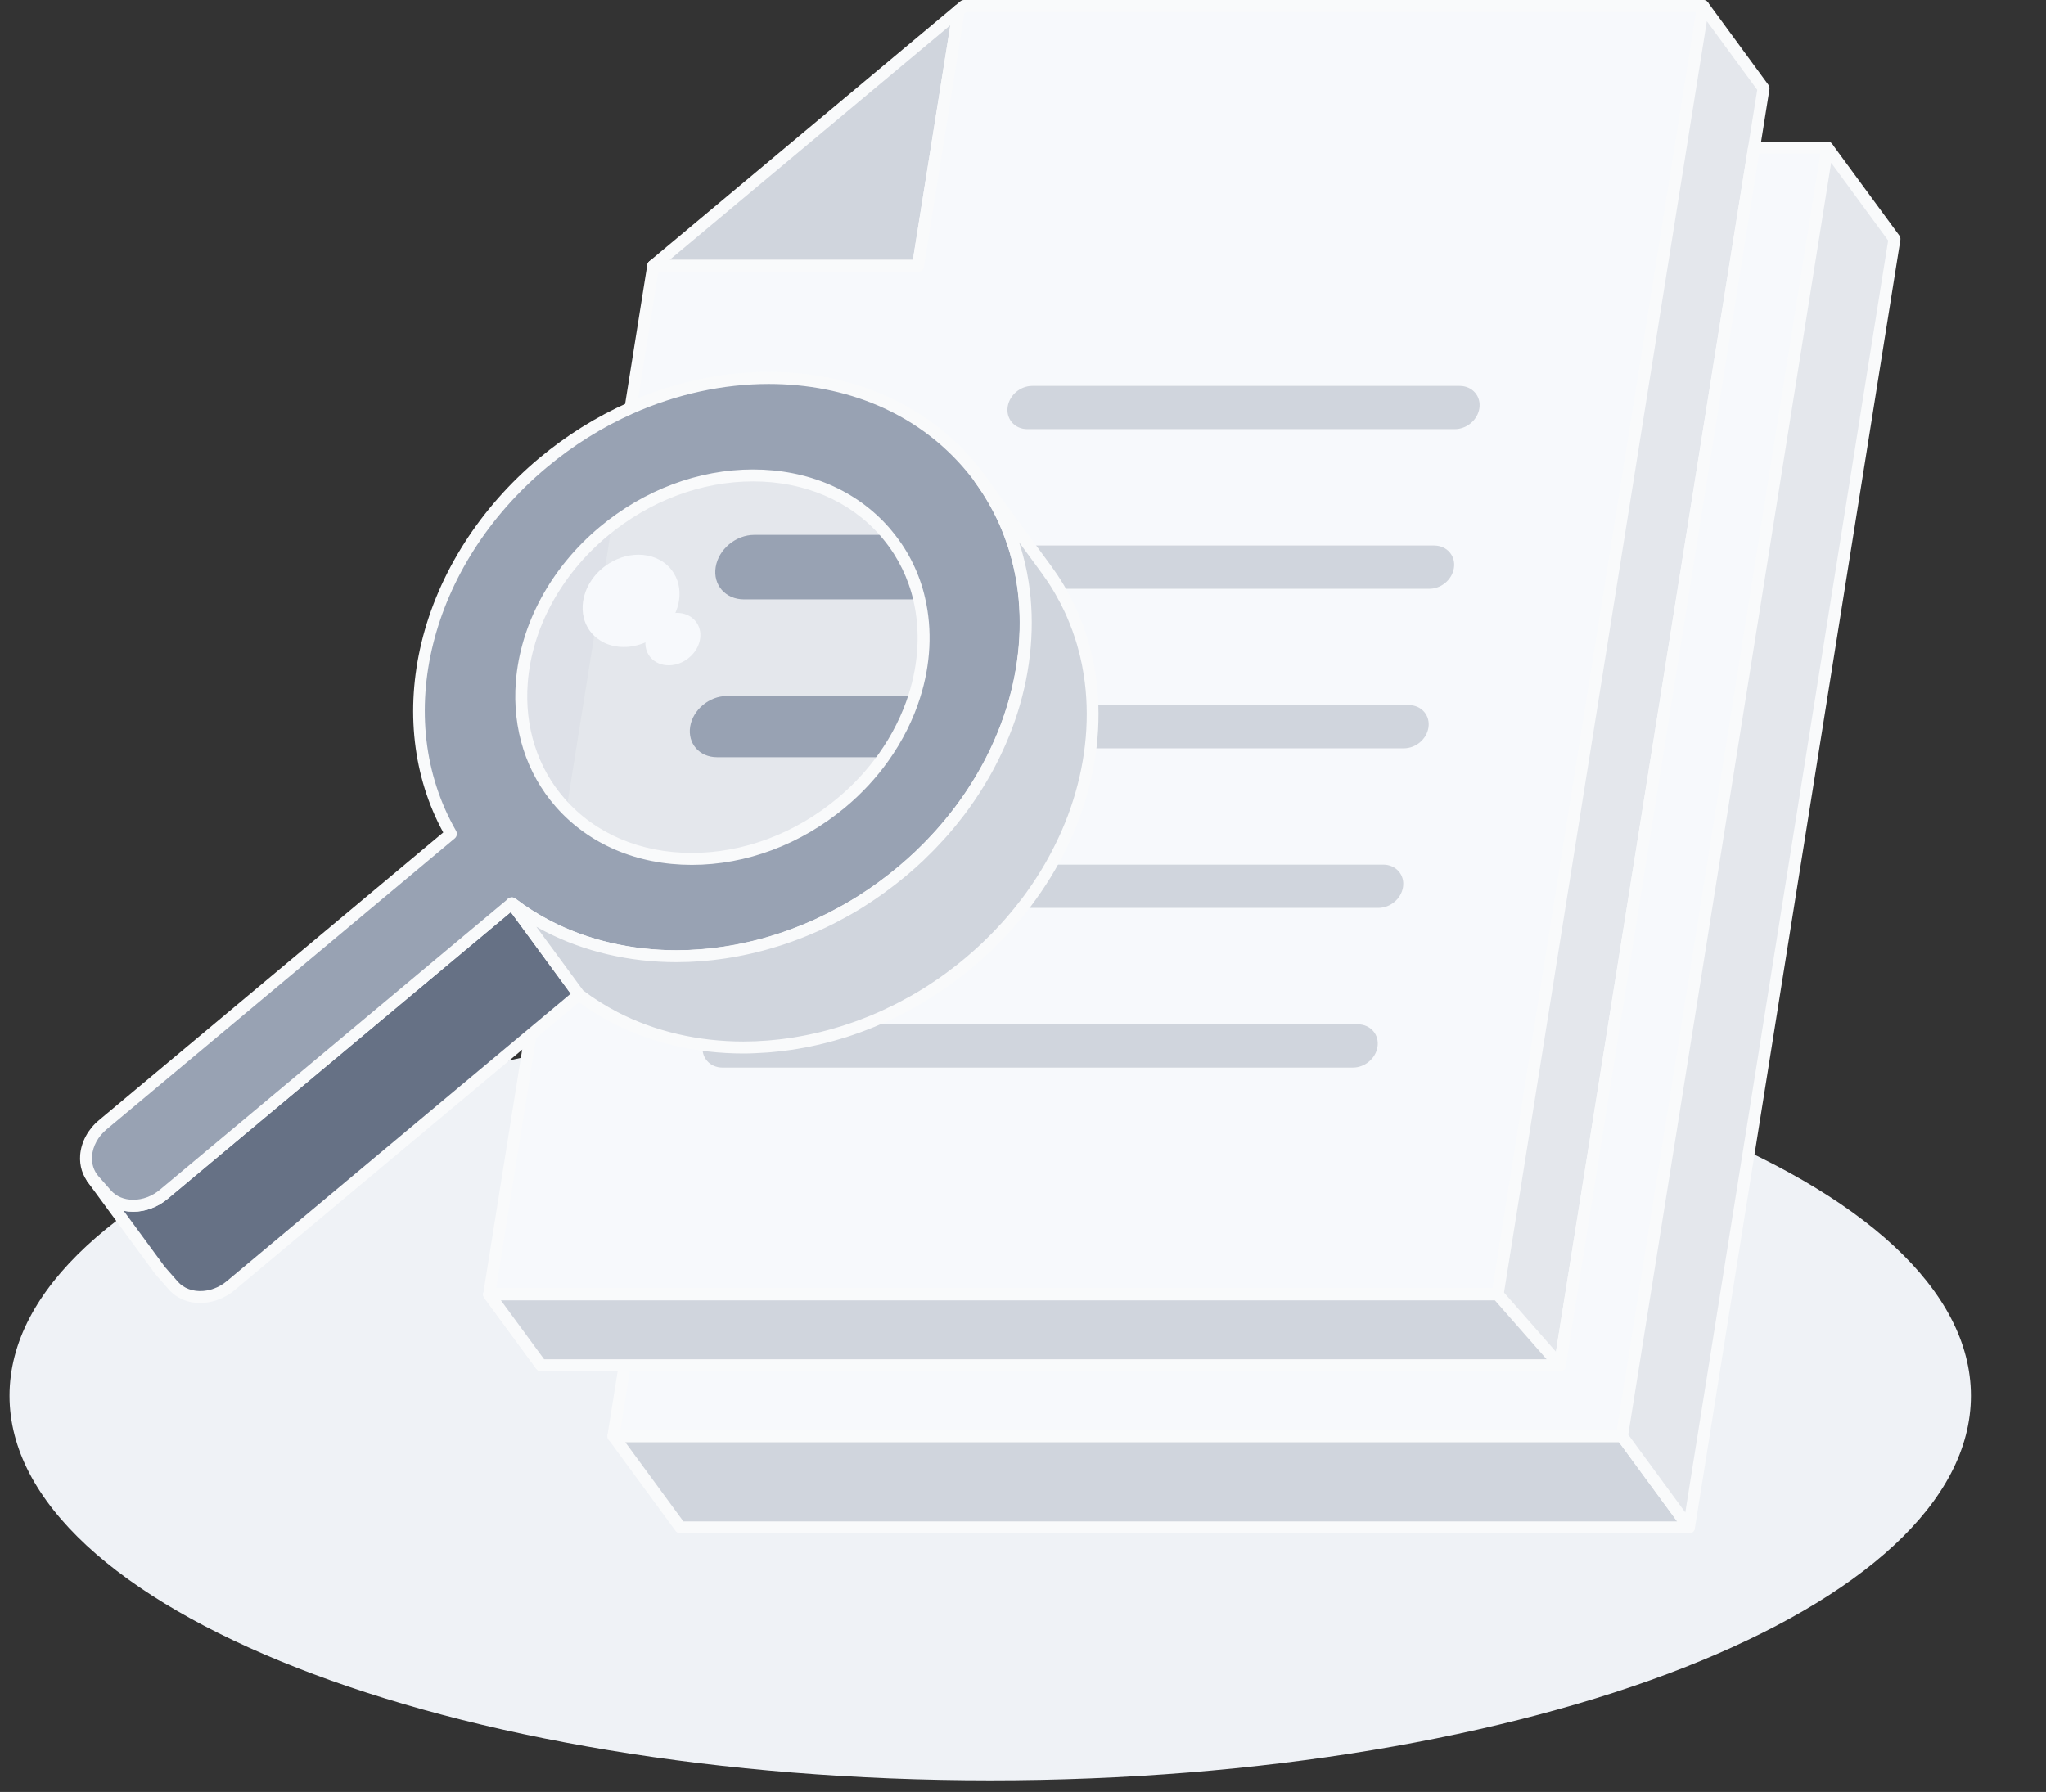 <svg width="129" height="113" viewBox="0 0 129 113" fill="none" xmlns="http://www.w3.org/2000/svg">
<rect x="0" y="0" width="129" height="113" fill="#333333" stroke="none"/>
<g clip-path="url(#clip0_2168_168432)">
<path d="M62.433 112.271C96.582 112.271 124.266 101.411 124.266 88.014C124.266 74.618 96.582 63.758 62.433 63.758C28.283 63.758 0.6 74.618 0.6 88.014C0.6 101.411 28.283 112.271 62.433 112.271Z" fill="#EFF2F6"/>
<path d="M60.448 0.656L57.878 16.762H41.184L60.448 0.656Z" fill="#D0D5DD"/>
<path d="M57.879 17.14H41.184C41.025 17.14 40.884 17.042 40.829 16.892C40.775 16.744 40.821 16.576 40.941 16.476L60.205 0.369C60.326 0.268 60.496 0.253 60.632 0.33C60.77 0.407 60.843 0.561 60.818 0.717L58.249 16.824C58.222 17.006 58.065 17.14 57.879 17.14ZM42.222 16.387H57.557L59.917 1.593L42.222 16.387Z" fill="#F9FAFB"/>
<path d="M61.99 30.938C61.874 30.938 61.759 30.885 61.685 30.784L60.668 29.397C60.554 29.242 60.576 29.024 60.72 28.893C60.864 28.764 61.084 28.764 61.226 28.896C61.233 28.903 61.241 28.91 61.248 28.918C61.255 28.925 61.261 28.933 61.266 28.94C61.283 28.96 61.301 28.987 61.32 29.012L62.293 30.339C62.415 30.506 62.38 30.742 62.213 30.864C62.146 30.915 62.069 30.938 61.99 30.938Z" fill="#F9FAFB"/>
<mask id="mask0_2168_168432" style="mask-type:luminance" maskUnits="userSpaceOnUse" x="60" y="28" width="3" height="3">
<path d="M61.988 30.938C61.872 30.938 61.757 30.885 61.683 30.784L60.666 29.397C60.553 29.242 60.574 29.024 60.718 28.893C60.862 28.764 61.082 28.764 61.224 28.896C61.231 28.903 61.239 28.91 61.246 28.918C61.253 28.925 61.259 28.933 61.264 28.94C61.281 28.96 61.3 28.987 61.318 29.012L62.291 30.339C62.413 30.506 62.378 30.742 62.211 30.864C62.144 30.915 62.067 30.938 61.988 30.938Z" fill="white"/>
</mask>
<g mask="url(#mask0_2168_168432)">
<path d="M61.775 30.177L65.999 35.935C65.748 35.592 65.48 35.258 65.195 34.933C62.072 31.374 57.518 29.594 52.681 29.594C50.582 29.594 48.432 29.929 46.32 30.599L42.096 24.841C44.208 24.171 46.358 23.836 48.457 23.836C53.294 23.836 57.847 25.616 60.971 29.175C61.256 29.5 61.524 29.834 61.775 30.177Z" fill="#667185"/>
<path d="M65.999 36.314C65.884 36.314 65.768 36.26 65.695 36.16C65.45 35.825 65.185 35.496 64.911 35.183C61.961 31.823 57.618 29.973 52.679 29.973C50.598 29.973 48.497 30.304 46.432 30.959C46.278 31.008 46.111 30.953 46.014 30.823L41.79 25.065C41.718 24.968 41.697 24.841 41.736 24.725C41.773 24.61 41.865 24.519 41.981 24.483C44.119 23.804 46.297 23.461 48.456 23.461C53.614 23.461 58.16 25.402 61.253 28.928C61.543 29.258 61.819 29.604 62.079 29.956L66.299 35.711C66.301 35.712 66.301 35.714 66.302 35.714C66.425 35.882 66.39 36.118 66.222 36.242C66.155 36.29 66.078 36.314 65.999 36.314ZM52.681 29.219C56.548 29.219 60.071 30.311 62.896 32.343L61.472 30.401C61.228 30.067 60.963 29.738 60.688 29.425C57.739 26.065 53.396 24.215 48.457 24.215C46.544 24.215 44.615 24.494 42.714 25.049L46.464 30.162C48.519 29.536 50.609 29.219 52.681 29.219Z" fill="#F9FAFB"/>
</g>
<path d="M39.646 56.777C39.543 56.777 39.44 56.735 39.365 56.651L39.306 56.584C39.112 56.361 38.926 56.13 38.754 55.896L34.53 50.138C34.407 49.97 34.443 49.734 34.61 49.612C34.778 49.49 35.014 49.525 35.138 49.692L35.141 49.697C35.3 49.913 35.471 50.126 35.65 50.33L35.704 50.391C35.712 50.401 35.721 50.409 35.727 50.419L39.951 56.177C40.07 56.34 40.042 56.566 39.884 56.693C39.814 56.75 39.728 56.777 39.646 56.777Z" fill="#F9FAFB"/>
<mask id="mask1_2168_168432" style="mask-type:luminance" maskUnits="userSpaceOnUse" x="34" y="49" width="7" height="8">
<path d="M39.646 56.777C39.543 56.777 39.44 56.735 39.365 56.651L39.306 56.584C39.112 56.361 38.926 56.13 38.754 55.896L34.53 50.138C34.407 49.97 34.443 49.734 34.61 49.612C34.778 49.49 35.014 49.525 35.138 49.692L35.141 49.697C35.3 49.913 35.471 50.126 35.65 50.33L35.704 50.391C35.712 50.401 35.721 50.409 35.727 50.419L39.951 56.177C40.07 56.34 40.042 56.566 39.884 56.693C39.814 56.75 39.728 56.777 39.646 56.777Z" fill="white"/>
</mask>
<g mask="url(#mask1_2168_168432)">
<g opacity="0.6">
<path d="M35.73 50.969L39.954 56.727C39.83 56.6 39.708 56.469 39.59 56.335C39.401 56.121 39.224 55.898 39.058 55.672L34.834 49.914C35 50.14 35.177 50.363 35.367 50.577C35.484 50.711 35.606 50.842 35.73 50.969Z" fill="#667185"/>
<path d="M39.955 57.105C39.856 57.105 39.759 57.066 39.685 56.991C39.554 56.859 39.427 56.721 39.306 56.584C39.112 56.363 38.926 56.132 38.754 55.896L34.53 50.138C34.407 49.97 34.443 49.734 34.61 49.612C34.778 49.49 35.014 49.525 35.138 49.692L35.141 49.697C35.3 49.913 35.471 50.126 35.65 50.33C35.763 50.458 35.88 50.585 36 50.707C36.014 50.721 36.024 50.734 36.035 50.747L40.259 56.505C40.377 56.665 40.35 56.887 40.199 57.016C40.129 57.077 40.042 57.105 39.955 57.105Z" fill="#F9FAFB"/>
</g>
</g>
<path d="M39.955 57.108C39.856 57.108 39.759 57.07 39.685 56.994C39.577 56.884 39.469 56.77 39.365 56.653C39.362 56.648 39.357 56.644 39.354 56.639C39.31 56.586 39.26 56.515 39.213 56.45L39.161 56.378L35.118 50.866C34.999 50.704 35.028 50.477 35.185 50.35C35.341 50.223 35.569 50.241 35.703 50.392C35.8 50.499 35.899 50.605 35.999 50.709C36.011 50.722 36.023 50.735 36.034 50.749L40.258 56.507C40.375 56.666 40.349 56.889 40.198 57.018C40.128 57.08 40.042 57.108 39.955 57.108Z" fill="#F9FAFB"/>
<mask id="mask2_2168_168432" style="mask-type:luminance" maskUnits="userSpaceOnUse" x="35" y="50" width="6" height="8">
<path d="M39.957 57.108C39.858 57.108 39.761 57.07 39.687 56.994C39.578 56.884 39.471 56.77 39.367 56.653C39.364 56.648 39.359 56.644 39.356 56.639C39.312 56.586 39.262 56.515 39.215 56.45L39.163 56.378L35.12 50.866C35.001 50.704 35.03 50.477 35.187 50.35C35.343 50.223 35.571 50.241 35.705 50.392C35.802 50.499 35.901 50.605 36.001 50.709C36.013 50.722 36.025 50.735 36.036 50.749L40.26 56.507C40.377 56.666 40.351 56.889 40.2 57.018C40.13 57.08 40.044 57.108 39.957 57.108Z" fill="white"/>
</mask>
<g mask="url(#mask2_2168_168432)">
<g opacity="0.6">
<path d="M35.732 50.969L39.956 56.727C39.832 56.6 39.71 56.469 39.593 56.335C39.403 56.121 39.226 55.898 39.06 55.672L34.836 49.914C35.002 50.14 35.179 50.363 35.368 50.577C35.486 50.711 35.608 50.842 35.732 50.969Z" fill="#667185"/>
<path d="M39.956 57.105C39.858 57.105 39.761 57.066 39.687 56.991C39.556 56.859 39.429 56.721 39.308 56.584C39.114 56.363 38.928 56.132 38.756 55.896L34.532 50.138C34.41 49.97 34.445 49.734 34.612 49.612C34.78 49.49 35.016 49.525 35.14 49.692L35.143 49.697C35.302 49.913 35.473 50.126 35.652 50.33C35.764 50.458 35.882 50.585 36.002 50.707C36.016 50.721 36.026 50.734 36.037 50.747L40.261 56.505C40.379 56.665 40.352 56.887 40.201 57.016C40.131 57.077 40.044 57.105 39.956 57.105Z" fill="#F9FAFB"/>
</g>
</g>
<path d="M57.647 43.895C57.547 44.213 57.431 44.533 57.304 44.847C57.031 45.524 56.699 46.189 56.309 46.834C56.122 47.144 55.922 47.45 55.706 47.752C54.976 48.782 54.088 49.75 53.05 50.616C50.224 52.979 46.828 54.158 43.619 54.158C40.412 54.158 37.392 52.977 35.322 50.616C31.177 45.892 32.398 38.239 38.047 33.519C40.872 31.156 44.269 29.977 47.478 29.977C50.685 29.977 53.705 31.157 55.775 33.519C55.835 33.587 55.892 33.654 55.946 33.723C56.215 34.048 56.463 34.388 56.684 34.735C57.085 35.364 57.401 36.026 57.646 36.719C57.771 37.071 57.875 37.431 57.957 37.796C58.411 39.749 58.295 41.853 57.647 43.895Z" fill="#E4E7EC"/>
<path d="M57.957 37.796H46.91C45.745 37.796 44.942 36.887 45.123 35.761C45.302 34.636 46.393 33.727 47.56 33.727H55.948C56.217 34.051 56.465 34.392 56.686 34.738C57.087 35.368 57.403 36.029 57.648 36.723C57.772 37.071 57.875 37.431 57.957 37.796Z" fill="#98A2B3"/>
<path d="M57.647 43.892C57.546 44.211 57.43 44.53 57.303 44.845C57.03 45.522 56.699 46.187 56.308 46.832C56.121 47.142 55.921 47.448 55.705 47.749H45.208C44.1 47.749 43.347 46.885 43.516 45.82C43.687 44.755 44.718 43.891 45.822 43.891H57.647V43.892Z" fill="#98A2B3"/>
<path d="M60.785 0.383H107.387L106.675 4.848L94.429 81.632H35.471H30.842L34.545 58.409C36.983 59.672 39.767 60.303 42.649 60.303C46.523 60.303 50.578 59.163 54.227 56.88H86.904C87.471 56.88 87.999 56.438 88.088 55.89C88.175 55.346 87.786 54.904 87.22 54.904H56.936C59.703 52.572 61.754 49.772 63.047 46.814H88.51C89.078 46.814 89.605 46.372 89.692 45.828C89.779 45.282 89.391 44.838 88.825 44.838H63.794C64.653 42.143 64.891 39.375 64.483 36.748H90.114C90.682 36.748 91.21 36.306 91.297 35.762C91.384 35.216 90.995 34.772 90.429 34.772H64.042C63.446 32.741 62.429 30.838 60.974 29.175C57.85 25.616 53.296 23.836 48.459 23.836C45.579 23.836 42.599 24.467 39.759 25.728L41.187 16.766H57.882L60.451 0.663L60.785 0.383ZM85.299 66.944C85.867 66.944 86.394 66.502 86.483 65.954C86.57 65.41 86.182 64.968 85.616 64.968H45.863C45.299 64.968 44.77 65.41 44.683 65.954C44.596 66.5 44.984 66.944 45.548 66.944H85.299ZM91.72 26.684C92.288 26.684 92.816 26.242 92.903 25.698C92.99 25.152 92.601 24.708 92.035 24.708H65.089C64.523 24.708 63.995 25.15 63.908 25.698C63.821 26.242 64.206 26.684 64.774 26.684H91.72Z" fill="#F7F9FC"/>
<path d="M94.428 82.007H30.841C30.731 82.007 30.627 81.958 30.555 81.874C30.483 81.791 30.453 81.68 30.469 81.571L34.174 58.348C34.193 58.229 34.268 58.125 34.377 58.072C34.484 58.016 34.613 58.018 34.72 58.073C37.062 59.286 39.803 59.926 42.65 59.926C46.575 59.926 50.509 58.762 54.028 56.559C54.088 56.522 54.157 56.502 54.227 56.502H86.903C87.285 56.502 87.657 56.194 87.714 55.831C87.737 55.683 87.704 55.546 87.618 55.446C87.528 55.338 87.385 55.28 87.218 55.28H56.935C56.776 55.28 56.635 55.181 56.582 55.032C56.528 54.883 56.572 54.717 56.692 54.615C59.315 52.404 61.394 49.654 62.702 46.663C62.762 46.525 62.898 46.437 63.047 46.437H88.509C88.891 46.437 89.263 46.13 89.32 45.767C89.343 45.617 89.31 45.48 89.224 45.38C89.134 45.273 88.992 45.214 88.824 45.214H63.794C63.673 45.214 63.561 45.157 63.489 45.06C63.418 44.963 63.398 44.837 63.434 44.723C64.273 42.092 64.505 39.354 64.109 36.806C64.092 36.697 64.124 36.587 64.194 36.503C64.264 36.419 64.37 36.371 64.48 36.371H90.112C90.494 36.371 90.866 36.064 90.923 35.701C90.946 35.552 90.912 35.414 90.827 35.314C90.737 35.207 90.594 35.148 90.427 35.148H64.041C63.874 35.148 63.727 35.038 63.68 34.877C63.084 32.842 62.077 31.006 60.688 29.422C57.739 26.062 53.396 24.211 48.457 24.211C45.603 24.211 42.647 24.855 39.909 26.072C39.783 26.128 39.636 26.111 39.525 26.027C39.415 25.943 39.361 25.806 39.383 25.669L40.812 16.706C40.84 16.524 40.999 16.388 41.183 16.388H57.556L60.074 0.601C60.087 0.513 60.134 0.43 60.203 0.372L60.538 0.089C60.606 0.032 60.692 0 60.781 0H107.386C107.497 0 107.601 0.049 107.673 0.132C107.745 0.216 107.775 0.327 107.758 0.435L94.8 81.685C94.771 81.873 94.614 82.007 94.428 82.007ZM31.282 81.253H94.106L106.944 0.757H60.921L60.799 0.861L58.253 16.827C58.225 17.01 58.066 17.145 57.881 17.145H41.508L40.237 25.116C42.892 24.031 45.719 23.459 48.459 23.459C53.617 23.459 58.163 25.401 61.256 28.926C62.655 30.524 63.685 32.361 64.321 34.395H90.43C90.815 34.395 91.171 34.552 91.403 34.825C91.634 35.096 91.73 35.45 91.67 35.82C91.552 36.552 90.869 37.124 90.114 37.124H64.916C65.221 39.501 65.01 42.018 64.301 44.46H88.824C89.209 44.46 89.564 44.618 89.797 44.891C90.028 45.162 90.124 45.515 90.063 45.886C89.946 46.617 89.263 47.19 88.507 47.19H63.291C62.063 49.907 60.224 52.421 57.933 54.526H87.218C87.603 54.526 87.958 54.683 88.191 54.956C88.422 55.228 88.516 55.58 88.457 55.95C88.34 56.681 87.657 57.256 86.901 57.256H54.334C50.718 59.497 46.68 60.679 42.649 60.679C39.867 60.679 37.179 60.092 34.836 58.973L31.282 81.253ZM85.299 67.32H45.548C45.164 67.32 44.809 67.164 44.577 66.89C44.345 66.618 44.25 66.265 44.31 65.893C44.428 65.161 45.109 64.588 45.863 64.588H85.613C85.999 64.588 86.354 64.746 86.586 65.019C86.818 65.29 86.911 65.642 86.853 66.012C86.737 66.746 86.054 67.32 85.299 67.32ZM45.863 65.344C45.483 65.344 45.112 65.65 45.054 66.014C45.03 66.163 45.064 66.302 45.149 66.402C45.24 66.509 45.382 66.568 45.546 66.568H85.297C85.679 66.568 86.05 66.26 86.107 65.897C86.131 65.749 86.097 65.612 86.012 65.511C85.921 65.404 85.779 65.345 85.612 65.345H45.863V65.344ZM91.72 27.06H64.773C64.388 27.06 64.035 26.905 63.802 26.632C63.571 26.36 63.477 26.009 63.536 25.638C63.653 24.905 64.335 24.332 65.088 24.332H92.035C92.42 24.332 92.775 24.489 93.008 24.762C93.239 25.034 93.334 25.387 93.274 25.757C93.159 26.488 92.475 27.06 91.72 27.06ZM65.088 25.084C64.708 25.084 64.338 25.392 64.279 25.756C64.256 25.905 64.289 26.042 64.375 26.141C64.465 26.246 64.606 26.305 64.773 26.305H91.72C92.102 26.305 92.474 25.998 92.53 25.635C92.554 25.486 92.52 25.349 92.435 25.248C92.344 25.141 92.202 25.082 92.035 25.082H65.088V25.084Z" fill="#F9FAFB"/>
<g opacity="0.5">
<g opacity="0.6">
<path d="M38.567 33.172L38.167 35.686C38.105 35.733 38.043 35.78 37.983 35.831C36.621 36.967 36.328 38.813 37.326 39.95C37.37 40 37.417 40.049 37.465 40.094L35.73 50.97C35.606 50.843 35.484 50.712 35.367 50.578C33.306 48.229 32.58 45.149 33.072 42.07C33.563 38.99 35.271 35.912 38.081 33.564C38.239 33.43 38.403 33.299 38.567 33.172Z" fill="#D0D5DD"/>
</g>
</g>
<path d="M88.822 44.836C89.39 44.836 89.777 45.278 89.69 45.826C89.603 46.37 89.074 46.812 88.507 46.812H63.045C63.331 46.161 63.581 45.501 63.79 44.836H88.822Z" fill="#D0D5DD"/>
<path d="M88.508 47.189H63.046C62.919 47.189 62.8 47.126 62.731 47.018C62.662 46.911 62.651 46.777 62.701 46.662C62.984 46.015 63.23 45.364 63.433 44.724C63.481 44.566 63.627 44.461 63.793 44.461H88.823C89.209 44.461 89.564 44.618 89.796 44.891C90.028 45.163 90.123 45.516 90.063 45.886C89.947 46.616 89.264 47.189 88.508 47.189ZM63.615 46.436H88.508C88.89 46.436 89.262 46.129 89.319 45.766C89.343 45.617 89.309 45.479 89.224 45.379C89.133 45.272 88.991 45.213 88.823 45.213H64.066C63.932 45.618 63.781 46.027 63.615 46.436Z" fill="#D0D5DD"/>
<path d="M87.221 54.898C87.789 54.898 88.175 55.341 88.088 55.885C88.001 56.431 87.472 56.875 86.904 56.875H54.227C55.133 56.309 56.014 55.67 56.859 54.964C56.885 54.942 56.911 54.92 56.937 54.9H87.221V54.898Z" fill="#D0D5DD"/>
<path d="M86.904 57.252H54.226C54.059 57.252 53.91 57.141 53.864 56.979C53.818 56.818 53.885 56.644 54.027 56.555C54.926 55.992 55.797 55.359 56.618 54.674L56.688 54.616C56.757 54.559 56.847 54.523 56.936 54.523H87.221C87.606 54.523 87.961 54.681 88.194 54.954C88.425 55.225 88.519 55.577 88.46 55.947C88.343 56.677 87.661 57.252 86.904 57.252ZM55.476 56.498H86.904C87.286 56.498 87.658 56.19 87.715 55.827C87.738 55.679 87.704 55.542 87.619 55.441C87.529 55.334 87.386 55.275 87.219 55.275H57.072C56.559 55.704 56.025 56.113 55.476 56.498Z" fill="#D0D5DD"/>
<path d="M111.19 5.568L110.594 9.313L110.479 10.035L98.348 86.094H34.116L30.842 81.631H94.429L106.675 4.85L107.389 0.383L111.19 5.568Z" fill="#E4E7EC"/>
<path d="M98.347 86.473H34.117C33.996 86.473 33.884 86.416 33.814 86.319L30.538 81.856C30.454 81.742 30.441 81.59 30.506 81.462C30.57 81.335 30.7 81.256 30.843 81.256H94.108L106.304 4.792L107.018 0.325C107.041 0.174 107.153 0.053 107.301 0.018C107.45 -0.017 107.604 0.038 107.693 0.162L111.494 5.348C111.555 5.428 111.578 5.53 111.563 5.629L110.851 10.096L98.719 86.157C98.689 86.339 98.531 86.473 98.347 86.473ZM34.306 85.72H98.024L110.106 9.977L110.793 5.666L107.617 1.335L107.046 4.91L94.8 81.692C94.771 81.874 94.612 82.01 94.428 82.01H31.585L34.306 85.72Z" fill="#F9FAFB"/>
<path d="M102.264 90.555L106.488 96.313H42.898L38.674 90.555H102.264Z" fill="#D0D5DD"/>
<path d="M106.487 96.692H42.897C42.776 96.692 42.664 96.635 42.594 96.537L38.37 90.779C38.286 90.665 38.273 90.513 38.338 90.386C38.402 90.258 38.532 90.18 38.675 90.18H102.265C102.386 90.18 102.498 90.237 102.568 90.334L106.792 96.092C106.876 96.206 106.889 96.358 106.824 96.485C106.759 96.611 106.63 96.692 106.487 96.692ZM43.088 95.938H105.744L102.072 90.933H39.417L43.088 95.938Z" fill="#F9FAFB"/>
<path d="M115.222 9.312L102.264 90.561H38.674L39.386 86.094H98.347L110.591 9.312H115.222Z" fill="#F7F9FC"/>
<path d="M102.263 90.939H38.673C38.563 90.939 38.459 90.891 38.387 90.807C38.315 90.723 38.285 90.613 38.301 90.504L39.013 86.039C39.042 85.856 39.201 85.72 39.385 85.72H98.024L110.219 9.256C110.247 9.073 110.406 8.938 110.591 8.938H115.222C115.332 8.938 115.436 8.986 115.508 9.07C115.58 9.154 115.61 9.264 115.593 9.373L102.635 90.621C102.607 90.803 102.449 90.939 102.263 90.939ZM39.115 90.186H101.942L114.779 9.691H110.912L98.718 86.156C98.689 86.338 98.53 86.474 98.346 86.474H39.707L39.115 90.186Z" fill="#F9FAFB"/>
<path d="M115.222 9.312L119.446 15.071L106.488 96.319L102.264 90.561L115.222 9.312Z" fill="#E4E7EC"/>
<path d="M106.489 96.698C106.37 96.698 106.258 96.642 106.186 96.543L101.962 90.785C101.901 90.705 101.878 90.603 101.893 90.502L114.851 9.254C114.875 9.104 114.987 8.983 115.134 8.948C115.283 8.913 115.438 8.968 115.526 9.092L119.75 14.85C119.811 14.93 119.834 15.033 119.819 15.133L106.861 96.381C106.837 96.532 106.725 96.652 106.578 96.688C106.547 96.694 106.517 96.698 106.489 96.698ZM102.662 90.466L106.258 95.37L119.048 15.168L115.453 10.264L102.662 90.466Z" fill="#F9FAFB"/>
<path d="M32.27 56.969L10.326 75.313C10.274 75.357 10.221 75.395 10.167 75.436C10.142 75.454 10.118 75.472 10.093 75.491C10.05 75.521 10.005 75.548 9.961 75.576C9.929 75.596 9.897 75.618 9.866 75.636C9.842 75.65 9.817 75.662 9.794 75.675C9.735 75.707 9.675 75.739 9.614 75.765C9.593 75.775 9.571 75.784 9.549 75.792C9.469 75.827 9.388 75.858 9.308 75.884C9.271 75.898 9.233 75.909 9.194 75.921C9.164 75.93 9.132 75.94 9.102 75.946C9.053 75.958 9.005 75.97 8.956 75.98C8.926 75.987 8.896 75.992 8.867 75.997C8.814 76.005 8.762 76.012 8.708 76.018C8.683 76.022 8.658 76.025 8.633 76.027C8.556 76.033 8.477 76.037 8.4 76.037C7.744 76.037 7.127 75.796 6.704 75.313L5.921 74.422C5.883 74.379 5.848 74.334 5.812 74.287L10.036 80.045C10.07 80.091 10.107 80.137 10.145 80.18L10.928 81.071C11.351 81.554 11.967 81.795 12.624 81.795C12.701 81.795 12.778 81.791 12.857 81.785C12.882 81.783 12.907 81.778 12.932 81.776C12.986 81.77 13.038 81.763 13.091 81.755C13.121 81.75 13.152 81.743 13.18 81.738C13.229 81.728 13.277 81.718 13.326 81.704C13.358 81.696 13.388 81.688 13.418 81.679C13.44 81.673 13.463 81.668 13.485 81.661C13.5 81.656 13.515 81.649 13.532 81.642C13.614 81.616 13.694 81.584 13.773 81.55C13.788 81.544 13.805 81.539 13.822 81.532C13.828 81.528 13.833 81.525 13.84 81.523C13.9 81.495 13.959 81.465 14.019 81.433C14.041 81.421 14.063 81.413 14.085 81.4C14.088 81.398 14.089 81.396 14.091 81.395C14.123 81.376 14.155 81.354 14.187 81.334C14.227 81.309 14.269 81.286 14.309 81.257C14.312 81.256 14.316 81.252 14.319 81.249C14.344 81.232 14.368 81.212 14.393 81.194C14.433 81.163 14.475 81.135 14.513 81.103C14.527 81.093 14.538 81.083 14.552 81.071L36.495 62.727L32.27 56.969Z" fill="#667185"/>
<path d="M12.623 82.17C11.829 82.17 11.126 81.867 10.643 81.317L9.861 80.426C9.816 80.374 9.772 80.321 9.732 80.266L5.51 74.511C5.51 74.509 5.508 74.509 5.508 74.507C5.386 74.34 5.421 74.104 5.589 73.982C5.756 73.859 5.992 73.894 6.115 74.062L6.116 74.065C6.143 74.102 6.172 74.137 6.202 74.172L6.984 75.064C7.32 75.447 7.823 75.658 8.397 75.658C8.464 75.658 8.53 75.655 8.597 75.648L8.664 75.64C8.709 75.635 8.754 75.63 8.801 75.621C8.819 75.618 8.84 75.615 8.858 75.609L8.88 75.605C8.922 75.596 8.965 75.586 9.007 75.576C9.034 75.569 9.062 75.561 9.089 75.554C9.123 75.544 9.154 75.534 9.188 75.522C9.258 75.499 9.329 75.472 9.399 75.442L9.456 75.419C9.509 75.394 9.561 75.367 9.613 75.338L9.677 75.305C9.69 75.296 9.705 75.288 9.719 75.278L9.789 75.233C9.819 75.214 9.848 75.196 9.878 75.176C9.888 75.169 9.898 75.161 9.908 75.152L9.957 75.115C9.999 75.084 10.042 75.053 10.082 75.018L32.026 56.674C32.106 56.607 32.209 56.577 32.312 56.588C32.416 56.6 32.508 56.655 32.57 56.739L36.794 62.497C36.911 62.658 36.885 62.883 36.732 63.01L14.748 81.394C14.713 81.423 14.678 81.45 14.641 81.475L14.593 81.51C14.572 81.525 14.552 81.54 14.532 81.555C14.487 81.587 14.452 81.609 14.417 81.631L14.355 81.669C14.331 81.684 14.308 81.699 14.284 81.713C14.278 81.718 14.271 81.721 14.264 81.724C14.249 81.733 14.229 81.743 14.211 81.751L14.196 81.758C14.129 81.793 14.063 81.828 13.995 81.86C13.996 81.86 13.985 81.865 13.975 81.87C13.958 81.877 13.939 81.885 13.921 81.892C13.831 81.93 13.74 81.966 13.65 81.996C13.635 82.002 13.614 82.009 13.596 82.016C13.579 82.021 13.559 82.026 13.541 82.031L13.522 82.036C13.487 82.046 13.452 82.056 13.417 82.064C13.362 82.078 13.308 82.091 13.253 82.101L13.234 82.105C13.206 82.11 13.179 82.116 13.151 82.121C13.09 82.131 13.03 82.14 12.971 82.146L12.95 82.15C12.928 82.153 12.908 82.155 12.886 82.156C12.792 82.166 12.707 82.17 12.623 82.17ZM7.796 76.352L10.342 79.822C10.369 79.859 10.399 79.895 10.429 79.931L11.211 80.822C11.586 81.25 12.176 81.463 12.824 81.408L12.889 81.399C12.934 81.394 12.981 81.389 13.027 81.381C13.045 81.378 13.065 81.374 13.084 81.369L13.104 81.366C13.147 81.358 13.189 81.347 13.231 81.338C13.258 81.331 13.285 81.322 13.313 81.316L13.37 81.301C13.38 81.296 13.397 81.289 13.412 81.284C13.482 81.26 13.554 81.234 13.625 81.202C13.638 81.195 13.653 81.19 13.668 81.185L13.68 81.18C13.735 81.155 13.787 81.126 13.841 81.098C13.854 81.09 13.869 81.083 13.883 81.076L13.894 81.07C13.898 81.066 13.903 81.064 13.906 81.063C13.918 81.056 13.933 81.046 13.948 81.038L14.027 80.989C14.05 80.976 14.073 80.961 14.095 80.946C14.115 80.93 14.125 80.924 14.135 80.915L14.199 80.867C14.224 80.848 14.249 80.83 14.274 80.81L14.308 80.783L35.982 62.665L32.205 57.515L10.568 75.601C10.514 75.645 10.461 75.687 10.405 75.727L10.369 75.755C10.349 75.77 10.33 75.785 10.31 75.799C10.27 75.826 10.23 75.851 10.19 75.876L10.131 75.913C10.106 75.929 10.081 75.945 10.056 75.96C10.035 75.971 10.015 75.981 9.995 75.991L9.973 76.003C9.908 76.038 9.841 76.073 9.774 76.105C9.756 76.114 9.737 76.122 9.717 76.129L9.699 76.137C9.61 76.176 9.52 76.211 9.427 76.241C9.386 76.256 9.342 76.269 9.3 76.281C9.265 76.291 9.23 76.301 9.195 76.31C9.141 76.323 9.086 76.336 9.03 76.347L9.012 76.35C8.985 76.355 8.957 76.362 8.93 76.365C8.87 76.375 8.811 76.383 8.751 76.39L8.727 76.393C8.707 76.397 8.685 76.398 8.664 76.4C8.57 76.408 8.483 76.412 8.399 76.412C8.191 76.412 7.989 76.392 7.796 76.352Z" fill="#F9FAFB"/>
<path d="M64.484 36.747C64.38 36.079 64.232 35.417 64.041 34.771C63.447 32.738 62.429 30.837 60.973 29.174C57.85 25.615 53.296 23.836 48.459 23.836C45.576 23.836 42.597 24.466 39.758 25.73C37.825 26.589 35.959 27.738 34.234 29.18C26.616 35.548 24.343 45.463 28.428 52.581L6.481 70.929C5.328 71.89 5.08 73.453 5.925 74.419L6.707 75.31C7.129 75.793 7.749 76.036 8.402 76.036C9.058 76.036 9.753 75.793 10.328 75.31L32.273 56.968C32.99 57.512 33.75 57.994 34.546 58.406C36.984 59.667 39.768 60.3 42.65 60.3C46.526 60.3 50.581 59.162 54.227 56.877C55.135 56.311 56.014 55.673 56.938 54.901C59.704 52.568 61.757 49.769 63.05 46.81C63.333 46.161 63.584 45.498 63.794 44.833C64.653 42.144 64.892 39.372 64.484 36.747ZM53.051 50.618C50.226 52.981 46.829 54.16 43.62 54.16C40.413 54.16 37.393 52.98 35.323 50.618C31.178 45.895 32.399 38.241 38.048 33.522C40.873 31.158 44.27 29.979 47.479 29.979C50.686 29.979 53.706 31.16 55.776 33.522C55.836 33.59 55.893 33.657 55.947 33.726C56.217 34.051 56.465 34.391 56.686 34.737C57.086 35.367 57.402 36.029 57.647 36.722C57.773 37.074 57.876 37.434 57.959 37.799C58.411 39.754 58.297 41.857 57.647 43.897C57.546 44.215 57.431 44.535 57.304 44.85C57.031 45.527 56.699 46.192 56.309 46.837C56.121 47.146 55.922 47.453 55.706 47.754C54.979 48.784 54.09 49.752 53.051 50.618Z" fill="#98A2B3"/>
<path d="M8.401 76.414C7.608 76.414 6.904 76.111 6.423 75.56L5.641 74.669C5.209 74.173 5.002 73.522 5.055 72.835C5.12 72.014 5.551 71.214 6.239 70.641L27.947 52.494C26.036 48.994 25.549 44.753 26.577 40.512C27.64 36.129 30.275 32.003 33.995 28.892C35.71 27.459 37.599 26.28 39.607 25.387C42.438 24.128 45.499 23.461 48.462 23.461C53.62 23.461 58.166 25.402 61.259 28.928C62.723 30.599 63.782 32.53 64.406 34.667C64.599 35.322 64.751 36.002 64.859 36.691C65.274 39.352 65.029 42.209 64.155 44.951C63.946 45.616 63.691 46.292 63.398 46.962C62.045 50.059 59.894 52.903 57.183 55.191C56.265 55.958 55.364 56.614 54.428 57.197C50.793 59.473 46.722 60.678 42.652 60.678C39.686 60.678 36.824 60.008 34.375 58.741C33.655 58.37 32.955 57.934 32.288 57.448L10.569 75.602C9.944 76.124 9.175 76.414 8.401 76.414ZM48.46 24.215C45.603 24.215 42.647 24.858 39.912 26.075C37.967 26.94 36.139 28.082 34.477 29.47C27.084 35.649 24.677 45.291 28.756 52.394C28.846 52.553 28.811 52.754 28.67 52.871L6.722 71.219C6.189 71.664 5.854 72.274 5.805 72.894C5.767 73.378 5.909 73.832 6.207 74.172L6.99 75.063C7.326 75.448 7.827 75.659 8.401 75.659C8.998 75.659 9.597 75.433 10.086 75.022L32.032 56.68C32.167 56.567 32.362 56.562 32.502 56.67C33.204 57.204 33.949 57.676 34.72 58.073C37.061 59.284 39.805 59.925 42.652 59.925C46.579 59.925 50.514 58.761 54.027 56.561C54.934 55.995 55.808 55.358 56.697 54.615C59.32 52.404 61.397 49.654 62.705 46.662C62.988 46.016 63.232 45.364 63.435 44.725C64.274 42.092 64.508 39.355 64.112 36.808C64.009 36.153 63.865 35.505 63.681 34.882C63.088 32.85 62.082 31.014 60.69 29.425C57.742 26.065 53.398 24.215 48.46 24.215ZM43.62 54.539C40.161 54.539 37.113 53.236 35.038 50.868C33.186 48.758 32.293 45.964 32.523 43C32.804 39.364 34.73 35.803 37.805 33.234C40.605 30.892 44.04 29.603 47.479 29.603C50.937 29.603 53.986 30.906 56.061 33.274C56.124 33.346 56.185 33.418 56.243 33.492C56.514 33.818 56.772 34.172 57.005 34.535C57.409 35.168 57.745 35.861 58.005 36.595C58.134 36.957 58.243 37.334 58.328 37.715C58.792 39.717 58.682 41.894 58.008 44.011C57.903 44.343 57.784 44.673 57.655 44.993C57.375 45.688 57.032 46.373 56.633 47.033C56.431 47.366 56.23 47.674 56.015 47.975C55.252 49.052 54.336 50.039 53.294 50.91C50.493 53.25 47.058 54.539 43.62 54.539ZM47.479 30.356C44.218 30.356 40.954 31.584 38.289 33.811C35.368 36.252 33.539 39.623 33.275 43.058C33.06 45.818 33.889 48.414 35.606 50.37C37.535 52.573 40.383 53.785 43.62 53.785C46.881 53.785 50.145 52.558 52.81 50.33C53.803 49.501 54.674 48.562 55.401 47.538C55.603 47.252 55.796 46.961 55.989 46.642C56.365 46.018 56.69 45.368 56.957 44.71C57.079 44.408 57.191 44.097 57.29 43.783C57.921 41.795 58.027 39.755 57.593 37.883C57.514 37.53 57.414 37.181 57.295 36.848C57.054 36.166 56.742 35.525 56.37 34.94C56.156 34.604 55.917 34.275 55.66 33.967C55.605 33.898 55.551 33.835 55.496 33.771C53.563 31.569 50.716 30.356 47.479 30.356Z" fill="#F9FAFB"/>
<path d="M44.079 39.571C44.045 39.476 44.003 39.385 43.946 39.3C43.911 39.241 43.869 39.186 43.822 39.133C43.539 38.811 43.127 38.648 42.688 38.648C42.653 38.648 42.618 38.65 42.581 38.652C42.174 38.675 41.754 38.836 41.399 39.133C40.95 39.508 40.705 40.019 40.692 40.508C40.682 40.859 40.791 41.199 41.027 41.469C41.31 41.79 41.722 41.953 42.161 41.953C42.6 41.953 43.064 41.792 43.449 41.469C43.631 41.315 43.782 41.141 43.896 40.951C43.95 40.864 43.993 40.774 44.032 40.68C44.182 40.312 44.201 39.918 44.079 39.571Z" fill="#F7F9FC"/>
<path d="M42.705 36.601C42.646 36.434 42.567 36.275 42.472 36.124C42.406 36.022 42.336 35.925 42.254 35.831C41.755 35.261 41.026 34.977 40.254 34.977C39.549 34.977 38.809 35.213 38.167 35.685C38.105 35.732 38.044 35.779 37.983 35.829C36.621 36.965 36.328 38.81 37.327 39.947C37.372 39.998 37.417 40.046 37.466 40.092C37.955 40.564 38.621 40.798 39.326 40.798C39.779 40.798 40.248 40.701 40.695 40.507C41.011 40.37 41.316 40.182 41.599 39.947C41.921 39.676 42.185 39.368 42.385 39.036C42.46 38.911 42.527 38.782 42.582 38.651C42.596 38.619 42.609 38.589 42.621 38.557C42.885 37.906 42.917 37.212 42.705 36.601Z" fill="#F7F9FC"/>
<path d="M98.348 86.088H34.116L30.842 81.625H94.429L98.348 86.088Z" fill="#D0D5DD"/>
<path d="M98.347 86.467H34.117C33.996 86.467 33.884 86.41 33.814 86.313L30.538 81.85C30.454 81.736 30.441 81.583 30.506 81.456C30.57 81.329 30.7 81.25 30.843 81.25H94.43C94.538 81.25 94.641 81.297 94.713 81.379L98.632 85.842C98.729 85.953 98.752 86.112 98.692 86.246C98.628 86.382 98.494 86.467 98.347 86.467ZM34.306 85.713H97.513L94.255 82.004H31.583L34.306 85.713Z" fill="#F9FAFB"/>
<path d="M90.428 34.773C90.996 34.773 91.383 35.216 91.296 35.763C91.209 36.308 90.679 36.75 90.113 36.75H64.481C64.378 36.081 64.23 35.418 64.041 34.773H90.428Z" fill="#D0D5DD"/>
<path d="M90.113 37.128H64.482C64.296 37.128 64.138 36.993 64.11 36.809C64.009 36.157 63.865 35.509 63.679 34.881C63.646 34.767 63.668 34.643 63.74 34.549C63.81 34.454 63.922 34.398 64.041 34.398H90.43C90.815 34.398 91.17 34.556 91.403 34.829C91.634 35.1 91.73 35.454 91.669 35.824C91.552 36.556 90.869 37.128 90.113 37.128ZM64.802 36.375H90.113C90.495 36.375 90.867 36.068 90.924 35.705C90.947 35.556 90.914 35.418 90.829 35.318C90.738 35.211 90.596 35.152 90.428 35.152H64.535C64.641 35.556 64.73 35.964 64.802 36.375Z" fill="#D0D5DD"/>
<path d="M92.034 24.711C92.602 24.711 92.989 25.153 92.901 25.701C92.814 26.245 92.285 26.687 91.719 26.687H64.773C64.207 26.687 63.82 26.245 63.907 25.701C63.994 25.155 64.521 24.711 65.088 24.711H92.034Z" fill="#D0D5DD"/>
<path d="M91.719 27.064H64.772C64.387 27.064 64.034 26.909 63.801 26.636C63.57 26.364 63.476 26.012 63.535 25.642C63.652 24.91 64.334 24.336 65.087 24.336H92.034C92.419 24.336 92.774 24.493 93.007 24.766C93.238 25.038 93.333 25.391 93.273 25.761C93.157 26.491 92.474 27.064 91.719 27.064ZM65.087 25.088C64.707 25.088 64.337 25.396 64.278 25.759C64.255 25.909 64.288 26.046 64.374 26.146C64.464 26.252 64.605 26.311 64.772 26.311H91.719C92.101 26.311 92.472 26.004 92.529 25.641C92.553 25.492 92.519 25.354 92.434 25.254C92.344 25.147 92.201 25.088 92.034 25.088H65.087Z" fill="#D0D5DD"/>
<path d="M85.612 64.969C86.179 64.969 86.566 65.411 86.479 65.955C86.392 66.501 85.863 66.945 85.295 66.945H45.546C44.982 66.945 44.593 66.503 44.68 65.955C44.767 65.411 45.297 64.969 45.861 64.969H85.612Z" fill="#D0D5DD"/>
<path d="M85.297 67.324H45.547C45.163 67.324 44.81 67.168 44.577 66.895C44.346 66.624 44.25 66.27 44.311 65.898C44.428 65.166 45.109 64.594 45.863 64.594H85.612C85.997 64.594 86.352 64.751 86.585 65.024C86.816 65.296 86.91 65.647 86.852 66.017C86.736 66.749 86.053 67.324 85.297 67.324ZM45.861 65.347C45.481 65.347 45.111 65.654 45.053 66.017C45.029 66.166 45.063 66.305 45.148 66.406C45.239 66.513 45.379 66.572 45.545 66.572H85.296C85.677 66.572 86.049 66.264 86.106 65.9C86.13 65.753 86.096 65.615 86.011 65.515C85.92 65.408 85.778 65.349 85.61 65.349H45.861V65.347Z" fill="#D0D5DD"/>
<path d="M68.704 42.5C68.674 42.308 68.64 42.115 68.603 41.924C68.6 41.906 68.597 41.887 68.593 41.869C68.587 41.834 68.577 41.799 68.57 41.762C68.538 41.606 68.503 41.45 68.466 41.296C68.453 41.239 68.439 41.181 68.424 41.124C68.374 40.923 68.32 40.723 68.263 40.526C68.185 40.256 68.094 39.99 68.001 39.725C67.989 39.692 67.98 39.658 67.967 39.625C67.955 39.59 67.939 39.556 67.927 39.523C67.838 39.281 67.744 39.044 67.642 38.807C67.634 38.786 67.625 38.766 67.615 38.744C67.505 38.491 67.384 38.241 67.26 37.993C67.245 37.965 67.233 37.936 67.22 37.908C67.2 37.868 67.175 37.828 67.155 37.787C67.069 37.625 66.981 37.466 66.89 37.305C66.852 37.24 66.816 37.173 66.776 37.107C66.647 36.89 66.513 36.674 66.371 36.461C66.371 36.459 66.369 36.459 66.369 36.458C66.25 36.28 66.128 36.104 66.001 35.93L61.777 30.172C61.906 30.346 62.028 30.524 62.149 30.703C62.291 30.916 62.425 31.132 62.554 31.349C62.592 31.415 62.629 31.482 62.668 31.547C62.758 31.706 62.847 31.867 62.932 32.028C62.969 32.096 63.005 32.165 63.04 32.234C63.165 32.481 63.284 32.731 63.395 32.984C63.403 33.004 63.411 33.026 63.42 33.048C63.522 33.284 63.616 33.522 63.705 33.763C63.73 33.83 63.755 33.898 63.778 33.965C63.872 34.23 63.961 34.496 64.04 34.766C64.098 34.964 64.15 35.163 64.2 35.364C64.215 35.422 64.229 35.479 64.242 35.538C64.279 35.692 64.312 35.846 64.344 36.002C64.356 36.057 64.368 36.111 64.378 36.166C64.415 36.357 64.45 36.55 64.478 36.742C64.887 39.367 64.647 42.137 63.79 44.832C63.581 45.497 63.329 46.157 63.045 46.808C62.986 46.942 62.924 47.074 62.864 47.207C62.815 47.31 62.767 47.414 62.716 47.518C62.675 47.604 62.633 47.691 62.591 47.776C62.539 47.88 62.485 47.982 62.432 48.086C62.388 48.171 62.343 48.255 62.298 48.339C62.242 48.443 62.185 48.545 62.127 48.649C62.08 48.732 62.033 48.815 61.986 48.898C61.926 49 61.866 49.104 61.804 49.206C61.758 49.282 61.715 49.355 61.668 49.431C61.507 49.69 61.341 49.948 61.169 50.203C61.135 50.253 61.1 50.303 61.065 50.355C60.888 50.615 60.703 50.871 60.512 51.126C60.489 51.156 60.465 51.186 60.444 51.215C60.291 51.414 60.136 51.611 59.976 51.807C59.933 51.861 59.889 51.915 59.844 51.97C59.663 52.188 59.477 52.405 59.286 52.618C59.256 52.651 59.226 52.683 59.196 52.717C59.04 52.889 58.881 53.059 58.719 53.228C58.665 53.285 58.61 53.34 58.554 53.395C58.384 53.569 58.208 53.743 58.03 53.913C58.005 53.938 57.98 53.963 57.955 53.986C57.848 54.087 57.739 54.186 57.63 54.286C57.571 54.34 57.513 54.395 57.452 54.449C57.282 54.601 57.109 54.75 56.933 54.899C56.714 55.083 56.496 55.258 56.28 55.427C56.265 55.438 56.25 55.45 56.235 55.462C56.032 55.619 55.831 55.77 55.63 55.917C55.597 55.943 55.562 55.968 55.528 55.993C55.347 56.123 55.166 56.251 54.985 56.373C54.732 56.545 54.478 56.713 54.223 56.874C53.972 57.031 53.719 57.182 53.463 57.328C53.396 57.366 53.329 57.401 53.262 57.44C53.038 57.566 52.813 57.688 52.587 57.805C52.502 57.849 52.416 57.894 52.331 57.937C52.083 58.063 51.833 58.182 51.582 58.297C51.537 58.318 51.493 58.339 51.448 58.359C51.389 58.386 51.329 58.411 51.27 58.436C51.106 58.508 50.942 58.581 50.776 58.647C50.694 58.681 50.612 58.713 50.53 58.746C50.386 58.803 50.24 58.86 50.096 58.915C50.009 58.949 49.921 58.981 49.834 59.013C49.691 59.065 49.549 59.113 49.407 59.162C49.319 59.192 49.232 59.22 49.144 59.249C49.026 59.287 48.907 59.322 48.79 59.359C48.646 59.403 48.5 59.446 48.356 59.488C48.244 59.52 48.132 59.55 48.018 59.58C47.874 59.619 47.732 59.656 47.588 59.691C47.474 59.719 47.36 59.746 47.248 59.771C47.104 59.805 46.959 59.835 46.816 59.865C46.703 59.889 46.589 59.912 46.477 59.932C46.331 59.959 46.186 59.986 46.04 60.009C45.929 60.028 45.817 60.046 45.707 60.063C45.558 60.084 45.409 60.105 45.261 60.125C45.154 60.138 45.045 60.153 44.938 60.166C44.782 60.185 44.628 60.198 44.474 60.212C44.374 60.22 44.271 60.232 44.171 60.239C44 60.252 43.831 60.26 43.662 60.269C43.576 60.274 43.493 60.279 43.407 60.282C43.153 60.292 42.9 60.297 42.647 60.297C39.764 60.297 36.983 59.666 34.542 58.403C33.745 57.991 32.985 57.51 32.27 56.963L36.493 62.721C37.209 63.268 37.969 63.747 38.766 64.161C41.205 65.424 43.988 66.055 46.869 66.055C47.122 66.055 47.375 66.05 47.63 66.04C47.715 66.037 47.799 66.03 47.884 66.027C48.053 66.018 48.224 66.01 48.393 65.997C48.494 65.988 48.594 65.978 48.695 65.97C48.85 65.956 49.005 65.941 49.16 65.925C49.267 65.913 49.375 65.898 49.482 65.884C49.631 65.864 49.78 65.846 49.929 65.822C50.039 65.806 50.152 65.787 50.262 65.769C50.408 65.744 50.554 65.719 50.699 65.692C50.812 65.67 50.925 65.648 51.038 65.625C51.182 65.595 51.326 65.564 51.47 65.531C51.584 65.506 51.696 65.479 51.808 65.451C51.952 65.415 52.096 65.379 52.24 65.34C52.352 65.31 52.465 65.28 52.577 65.248C52.723 65.206 52.867 65.163 53.012 65.119C53.084 65.097 53.158 65.077 53.23 65.055C53.275 65.04 53.321 65.025 53.366 65.01C53.453 64.982 53.54 64.951 53.629 64.923C53.771 64.874 53.913 64.826 54.056 64.774C54.143 64.742 54.232 64.71 54.319 64.677C54.465 64.623 54.608 64.566 54.752 64.508C54.835 64.474 54.917 64.442 54.999 64.409C55.164 64.34 55.329 64.27 55.493 64.198C55.551 64.171 55.612 64.148 55.67 64.121C55.68 64.116 55.692 64.111 55.702 64.107C55.736 64.092 55.769 64.074 55.803 64.059C56.054 63.943 56.303 63.824 56.551 63.699C56.637 63.655 56.722 63.612 56.808 63.566C57.034 63.449 57.26 63.327 57.483 63.201C57.531 63.175 57.58 63.151 57.627 63.123C57.645 63.113 57.665 63.099 57.684 63.089C57.938 62.943 58.193 62.793 58.444 62.635C58.7 62.474 58.953 62.307 59.206 62.135C59.229 62.119 59.251 62.104 59.275 62.089C59.432 61.98 59.591 61.868 59.749 61.754C59.782 61.729 59.817 61.704 59.851 61.679C60.052 61.532 60.253 61.381 60.454 61.223C60.469 61.212 60.484 61.2 60.499 61.188C60.606 61.104 60.715 61.019 60.822 60.93C60.931 60.842 61.041 60.751 61.15 60.659C61.326 60.51 61.499 60.361 61.67 60.208C61.73 60.155 61.787 60.101 61.846 60.048C61.954 59.947 62.065 59.848 62.172 59.746C62.177 59.741 62.184 59.736 62.189 59.731C62.209 59.713 62.227 59.693 62.246 59.674C62.425 59.503 62.599 59.329 62.772 59.155C62.827 59.1 62.88 59.043 62.934 58.987C63.097 58.818 63.256 58.649 63.411 58.477C63.435 58.452 63.46 58.426 63.482 58.401C63.489 58.395 63.493 58.386 63.5 58.38C63.691 58.165 63.877 57.949 64.058 57.731C64.103 57.678 64.147 57.624 64.19 57.571C64.349 57.375 64.507 57.177 64.657 56.978C64.674 56.954 64.694 56.932 64.711 56.909C64.716 56.902 64.721 56.896 64.726 56.889C64.917 56.634 65.101 56.378 65.279 56.118C65.314 56.068 65.348 56.018 65.383 55.968C65.555 55.712 65.723 55.453 65.883 55.194C65.894 55.177 65.905 55.162 65.915 55.145C65.951 55.087 65.984 55.028 66.019 54.969C66.081 54.867 66.141 54.765 66.202 54.661C66.25 54.578 66.296 54.494 66.342 54.412C66.399 54.31 66.456 54.208 66.512 54.104C66.557 54.02 66.602 53.934 66.645 53.849C66.699 53.747 66.753 53.643 66.803 53.539C66.847 53.454 66.888 53.368 66.93 53.281C66.981 53.177 67.029 53.074 67.078 52.97C67.098 52.925 67.121 52.881 67.141 52.836C67.181 52.747 67.22 52.66 67.258 52.571C67.545 51.92 67.794 51.26 68.004 50.595C68.873 47.897 69.113 45.127 68.704 42.5Z" fill="#D0D5DD"/>
<path d="M46.87 66.435C43.902 66.435 41.041 65.765 38.593 64.497C37.77 64.072 36.988 63.576 36.263 63.021C36.234 63 36.209 62.974 36.187 62.944L31.963 57.186C31.853 57.035 31.87 56.826 32.004 56.694C32.138 56.563 32.347 56.55 32.496 56.664C33.184 57.191 33.93 57.663 34.714 58.069C37.055 59.281 39.797 59.921 42.644 59.921C42.88 59.921 43.131 59.916 43.389 59.906C43.438 59.904 43.485 59.901 43.533 59.898L43.639 59.891C43.806 59.883 43.972 59.874 44.139 59.861C44.205 59.856 44.27 59.849 44.334 59.844L44.436 59.834C44.592 59.821 44.742 59.806 44.892 59.789C44.97 59.781 45.049 59.769 45.128 59.759L45.21 59.749C45.355 59.73 45.501 59.71 45.649 59.688C45.746 59.673 45.844 59.657 45.942 59.64L45.975 59.635C46.117 59.611 46.261 59.586 46.404 59.559C46.514 59.538 46.625 59.516 46.737 59.492C46.878 59.464 47.02 59.432 47.161 59.4C47.273 59.375 47.384 59.348 47.496 59.322C47.637 59.286 47.779 59.251 47.92 59.213C48.03 59.183 48.141 59.154 48.251 59.122C48.394 59.082 48.536 59.039 48.678 58.995L48.725 58.98C48.826 58.95 48.926 58.918 49.025 58.886C49.112 58.858 49.197 58.829 49.283 58.801C49.424 58.754 49.563 58.705 49.703 58.653C49.789 58.622 49.876 58.591 49.961 58.558C50.104 58.504 50.246 58.449 50.388 58.392L50.454 58.367C50.512 58.343 50.573 58.32 50.631 58.297C50.794 58.23 50.954 58.159 51.117 58.089L51.194 58.056C51.226 58.042 51.259 58.027 51.291 58.014L51.422 57.952C51.663 57.841 51.911 57.722 52.157 57.598C52.241 57.556 52.326 57.513 52.41 57.469C52.631 57.355 52.854 57.235 53.075 57.111L53.157 57.066C53.195 57.044 53.234 57.024 53.272 57.002C53.547 56.844 53.792 56.699 54.019 56.555C54.252 56.409 54.497 56.248 54.77 56.062C54.947 55.94 55.127 55.816 55.304 55.687L55.404 55.614C55.622 55.454 55.816 55.307 55.999 55.165L56.044 55.128C56.27 54.95 56.481 54.779 56.686 54.609C56.858 54.463 57.027 54.316 57.195 54.166C57.23 54.135 57.264 54.103 57.299 54.071L57.413 53.967C57.505 53.883 57.599 53.798 57.689 53.713L57.764 53.641C57.934 53.478 58.103 53.312 58.282 53.13C58.335 53.075 58.389 53.019 58.443 52.964C58.602 52.798 58.759 52.631 58.912 52.462L59 52.366C59.178 52.168 59.357 51.959 59.55 51.728L59.68 51.569C59.846 51.366 59.997 51.175 60.139 50.986L60.208 50.899C60.382 50.668 60.56 50.42 60.751 50.142L60.853 49.993C61.027 49.736 61.191 49.48 61.343 49.234C61.382 49.17 61.42 49.107 61.459 49.043L61.476 49.015C61.536 48.914 61.596 48.814 61.655 48.712C61.697 48.639 61.737 48.568 61.777 48.495L61.794 48.465C61.851 48.365 61.906 48.263 61.962 48.162C62.007 48.08 62.05 47.996 62.094 47.913C62.146 47.812 62.198 47.71 62.249 47.609C62.291 47.526 62.333 47.442 62.373 47.357C62.422 47.254 62.471 47.154 62.517 47.052L62.533 47.017C62.588 46.898 62.643 46.779 62.695 46.66C62.978 46.013 63.226 45.362 63.427 44.72C64.266 42.088 64.499 39.351 64.102 36.803C64.075 36.629 64.043 36.445 64.003 36.241L63.97 36.08C63.938 35.928 63.906 35.777 63.869 35.626L63.827 35.455C63.772 35.233 63.722 35.047 63.67 34.874C63.601 34.641 63.521 34.393 63.413 34.092C63.39 34.027 63.367 33.96 63.342 33.894C63.246 33.638 63.156 33.41 63.063 33.197L63.038 33.136C62.941 32.913 62.829 32.675 62.692 32.405C62.658 32.338 62.623 32.271 62.588 32.204C62.504 32.047 62.419 31.891 62.33 31.735L62.295 31.675C62.27 31.632 62.245 31.586 62.218 31.543C62.077 31.307 61.948 31.101 61.822 30.913C61.705 30.737 61.583 30.563 61.461 30.395C61.338 30.228 61.374 29.992 61.541 29.87C61.709 29.747 61.945 29.782 62.067 29.95L62.069 29.952L66.291 35.708C66.42 35.884 66.547 36.066 66.669 36.249C66.671 36.252 66.673 36.256 66.676 36.259C66.808 36.458 66.942 36.673 67.088 36.916C67.117 36.963 67.142 37.01 67.168 37.055L67.204 37.117C67.297 37.281 67.388 37.445 67.475 37.611L67.499 37.654C67.513 37.681 67.529 37.708 67.542 37.735C67.552 37.753 67.56 37.773 67.569 37.792L67.582 37.822C67.725 38.103 67.844 38.354 67.947 38.592L67.974 38.656C68.073 38.887 68.168 39.126 68.267 39.391L68.281 39.426C68.291 39.45 68.301 39.473 68.309 39.498C68.317 39.52 68.324 39.544 68.331 39.567L68.343 39.602C68.453 39.912 68.539 40.173 68.611 40.421C68.664 40.604 68.716 40.798 68.776 41.032C68.788 41.078 68.798 41.124 68.81 41.17L68.82 41.21C68.858 41.369 68.894 41.528 68.925 41.687L68.936 41.729C68.941 41.751 68.945 41.773 68.951 41.796L68.961 41.855C69.002 42.072 69.036 42.265 69.064 42.446C69.478 45.109 69.237 47.965 68.363 50.706C68.153 51.37 67.897 52.048 67.602 52.719C67.564 52.808 67.524 52.899 67.483 52.987C67.47 53.016 67.458 53.043 67.445 53.069L67.418 53.125C67.37 53.23 67.319 53.336 67.269 53.44C67.227 53.528 67.184 53.615 67.14 53.703C67.088 53.808 67.035 53.912 66.979 54.017C66.934 54.105 66.889 54.19 66.842 54.277C66.785 54.383 66.728 54.486 66.669 54.59L66.644 54.635C66.606 54.706 66.566 54.776 66.525 54.845C66.465 54.95 66.403 55.054 66.34 55.158L66.296 55.23C66.276 55.265 66.254 55.3 66.234 55.336L66.21 55.372C66.043 55.642 65.872 55.907 65.693 56.171L65.588 56.324C65.388 56.613 65.204 56.87 65.025 57.108L64.954 57.2C64.807 57.392 64.648 57.597 64.479 57.803L64.462 57.824C64.424 57.871 64.385 57.92 64.345 57.967C64.145 58.206 63.961 58.422 63.777 58.627L63.757 58.65C63.743 58.665 63.728 58.682 63.713 58.697L63.685 58.727C63.526 58.901 63.365 59.074 63.201 59.245C63.146 59.301 63.09 59.358 63.035 59.415C62.849 59.605 62.673 59.777 62.501 59.943L62.481 59.963C62.467 59.977 62.456 59.988 62.442 60.002C62.441 60.003 62.429 60.013 62.427 60.015C62.333 60.104 62.238 60.191 62.142 60.278L62.027 60.385C61.99 60.419 61.953 60.454 61.915 60.487C61.742 60.641 61.566 60.794 61.387 60.945C61.275 61.038 61.164 61.13 61.054 61.219C60.943 61.308 60.834 61.395 60.725 61.48L60.68 61.517C60.489 61.666 60.288 61.819 60.067 61.98L59.963 62.057C59.803 62.172 59.642 62.288 59.481 62.398C59.466 62.408 59.451 62.418 59.436 62.428L59.411 62.445C59.131 62.636 58.876 62.802 58.635 62.954C58.396 63.105 58.143 63.256 57.863 63.417L57.804 63.452C57.776 63.468 57.746 63.484 57.717 63.499C57.697 63.509 57.677 63.519 57.659 63.531C57.429 63.66 57.198 63.783 56.972 63.901C56.885 63.946 56.798 63.991 56.711 64.035C56.455 64.164 56.198 64.286 55.95 64.4L55.912 64.418C55.89 64.428 55.868 64.44 55.847 64.448L55.823 64.458C55.778 64.478 55.741 64.495 55.704 64.51L55.634 64.54C55.467 64.614 55.299 64.686 55.132 64.755C55.073 64.78 55.013 64.803 54.952 64.827L54.882 64.855C54.734 64.914 54.587 64.971 54.44 65.026C54.351 65.06 54.262 65.091 54.173 65.125C54.029 65.177 53.884 65.227 53.74 65.277C53.648 65.308 53.56 65.338 53.473 65.366L53.416 65.385C53.39 65.395 53.361 65.403 53.334 65.411C53.291 65.425 53.247 65.438 53.202 65.45L53.113 65.477C52.966 65.522 52.819 65.565 52.671 65.607C52.557 65.639 52.443 65.671 52.33 65.701C52.182 65.74 52.036 65.778 51.889 65.813C51.775 65.842 51.66 65.869 51.544 65.895C51.397 65.929 51.251 65.961 51.103 65.991C50.988 66.014 50.874 66.038 50.758 66.059C50.611 66.088 50.462 66.113 50.313 66.138L50.275 66.145C50.174 66.162 50.075 66.178 49.975 66.194C49.822 66.217 49.672 66.237 49.519 66.255L49.437 66.266C49.355 66.276 49.273 66.287 49.193 66.296C49.035 66.314 48.878 66.328 48.72 66.343L48.62 66.353C48.549 66.359 48.481 66.366 48.41 66.371C48.236 66.384 48.064 66.393 47.891 66.401L47.794 66.406C47.74 66.409 47.687 66.413 47.633 66.415C47.377 66.43 47.116 66.435 46.87 66.435ZM36.765 62.455C37.442 62.969 38.174 63.43 38.941 63.827C41.282 65.04 44.024 65.679 46.871 65.679C47.107 65.679 47.359 65.674 47.617 65.664C47.665 65.663 47.714 65.659 47.762 65.656L47.866 65.649C48.033 65.641 48.199 65.632 48.367 65.619C48.432 65.614 48.498 65.607 48.563 65.602L48.665 65.592C48.819 65.579 48.97 65.564 49.122 65.547C49.199 65.539 49.276 65.529 49.355 65.519L49.439 65.507C49.584 65.488 49.732 65.468 49.877 65.447C49.973 65.431 50.07 65.416 50.166 65.4L50.204 65.393C50.348 65.37 50.49 65.344 50.633 65.317C50.743 65.296 50.854 65.274 50.966 65.251C51.108 65.222 51.249 65.19 51.392 65.158C51.502 65.133 51.614 65.106 51.725 65.08C51.867 65.045 52.008 65.008 52.15 64.971C52.261 64.941 52.371 64.912 52.48 64.88C52.623 64.84 52.765 64.797 52.907 64.753L53.008 64.723C53.046 64.711 53.083 64.701 53.12 64.689L53.254 64.644C53.338 64.618 53.423 64.589 53.507 64.561C53.651 64.512 53.792 64.463 53.931 64.413C54.016 64.381 54.103 64.351 54.189 64.318C54.331 64.264 54.473 64.209 54.616 64.152L54.688 64.123C54.745 64.102 54.8 64.078 54.857 64.056C55.019 63.989 55.182 63.919 55.343 63.849L55.42 63.815C55.453 63.802 55.485 63.787 55.517 63.773L55.59 63.74C55.611 63.73 55.629 63.721 55.649 63.711C55.889 63.601 56.136 63.482 56.386 63.358C56.471 63.316 56.555 63.273 56.639 63.229C56.858 63.115 57.081 62.995 57.304 62.871C57.329 62.857 57.354 62.844 57.379 62.83C57.401 62.819 57.423 62.807 57.444 62.795L57.5 62.762C57.773 62.606 58.017 62.459 58.248 62.315C58.481 62.169 58.727 62.008 58.999 61.822L59.066 61.779C59.221 61.671 59.377 61.561 59.533 61.449L59.635 61.373C59.849 61.216 60.044 61.07 60.228 60.925L60.273 60.888C60.377 60.806 60.484 60.722 60.592 60.635C60.699 60.548 60.807 60.459 60.915 60.368C61.087 60.223 61.256 60.075 61.424 59.926C61.459 59.896 61.492 59.864 61.524 59.834L61.645 59.724C61.735 59.64 61.828 59.558 61.916 59.472C61.918 59.471 61.926 59.462 61.93 59.461L61.992 59.4C62.159 59.241 62.328 59.074 62.509 58.889C62.563 58.834 62.616 58.779 62.67 58.724C62.829 58.558 62.986 58.39 63.139 58.221L63.228 58.124C63.404 57.926 63.584 57.719 63.777 57.486C63.816 57.441 63.852 57.396 63.889 57.349L63.908 57.327C64.07 57.128 64.226 56.93 64.368 56.744L64.437 56.655C64.609 56.428 64.787 56.18 64.98 55.9L65.08 55.753C65.254 55.496 65.418 55.24 65.572 54.992L65.603 54.945C65.621 54.915 65.639 54.883 65.658 54.852L65.705 54.773C65.765 54.672 65.825 54.572 65.884 54.471C65.922 54.404 65.961 54.337 65.998 54.269L66.023 54.223C66.078 54.123 66.135 54.023 66.189 53.922C66.234 53.838 66.278 53.756 66.321 53.672C66.373 53.572 66.425 53.471 66.475 53.369C66.517 53.284 66.559 53.2 66.601 53.115C66.649 53.014 66.698 52.912 66.745 52.81L66.808 52.678C66.847 52.592 66.885 52.507 66.924 52.42C67.209 51.772 67.455 51.12 67.656 50.48C68.495 47.847 68.728 45.111 68.331 42.563C68.304 42.392 68.272 42.21 68.232 42.002L68.2 41.843C68.168 41.691 68.135 41.54 68.1 41.389L68.09 41.347C68.08 41.305 68.07 41.262 68.059 41.22C68.003 40.996 67.952 40.81 67.902 40.637C67.833 40.401 67.751 40.153 67.646 39.857C67.639 39.835 67.632 39.816 67.626 39.796C67.622 39.785 67.617 39.771 67.614 39.76C67.609 39.746 67.604 39.734 67.599 39.723C67.591 39.703 67.582 39.681 67.574 39.661C67.48 39.41 67.39 39.18 67.296 38.964L67.271 38.902C67.174 38.678 67.06 38.438 66.924 38.17C66.916 38.153 66.906 38.133 66.897 38.115L66.884 38.085C66.875 38.068 66.865 38.05 66.855 38.033C66.844 38.013 66.832 37.991 66.82 37.969C66.736 37.81 66.651 37.654 66.562 37.498L66.525 37.433C66.502 37.391 66.477 37.348 66.452 37.306C66.311 37.07 66.182 36.862 66.056 36.676C66.055 36.675 66.053 36.671 66.051 36.668C65.936 36.495 65.815 36.324 65.695 36.159L64.253 34.192C64.31 34.361 64.358 34.517 64.402 34.666C64.455 34.849 64.509 35.043 64.567 35.278L64.611 35.455C64.648 35.614 64.683 35.772 64.717 35.931L64.752 36.098C64.794 36.313 64.827 36.505 64.856 36.69C65.269 39.353 65.026 42.208 64.154 44.95C63.944 45.615 63.688 46.293 63.394 46.963C63.34 47.087 63.281 47.211 63.224 47.335L63.209 47.368C63.161 47.474 63.11 47.579 63.06 47.685C63.018 47.772 62.975 47.859 62.931 47.948C62.878 48.053 62.824 48.159 62.77 48.263C62.725 48.348 62.68 48.435 62.635 48.521C62.578 48.626 62.519 48.73 62.461 48.836L62.444 48.866C62.402 48.941 62.36 49.015 62.316 49.09C62.256 49.196 62.194 49.299 62.131 49.403L62.114 49.432C62.074 49.499 62.033 49.566 61.993 49.631C61.836 49.887 61.665 50.152 61.484 50.418L61.379 50.572C61.181 50.86 60.997 51.117 60.816 51.356L60.745 51.447C60.596 51.642 60.441 51.84 60.27 52.05L60.134 52.214C59.937 52.453 59.751 52.667 59.566 52.872L59.474 52.971C59.315 53.145 59.154 53.317 58.989 53.49C58.933 53.547 58.878 53.604 58.823 53.661C58.639 53.848 58.464 54.021 58.289 54.188L58.212 54.264C58.118 54.352 58.022 54.44 57.925 54.528L57.816 54.629C57.778 54.664 57.741 54.699 57.702 54.733C57.53 54.887 57.354 55.039 57.175 55.19C56.962 55.367 56.746 55.543 56.511 55.726L56.466 55.763C56.277 55.91 56.076 56.062 55.853 56.225L55.749 56.302C55.565 56.436 55.381 56.563 55.199 56.689C54.919 56.88 54.664 57.045 54.423 57.198C54.185 57.347 53.932 57.498 53.651 57.66C53.609 57.684 53.567 57.707 53.524 57.73L53.447 57.774C53.219 57.901 52.988 58.027 52.76 58.144C52.673 58.189 52.586 58.235 52.499 58.278C52.242 58.407 51.988 58.529 51.738 58.643L51.68 58.67C51.654 58.682 51.628 58.695 51.603 58.707C51.566 58.724 51.529 58.739 51.492 58.755L51.42 58.786C51.253 58.859 51.085 58.931 50.918 59C50.856 59.025 50.794 59.05 50.73 59.075L50.666 59.101C50.519 59.159 50.373 59.216 50.224 59.271C50.135 59.305 50.047 59.337 49.956 59.37C49.812 59.422 49.666 59.472 49.523 59.521C49.434 59.551 49.345 59.581 49.256 59.61C49.152 59.643 49.047 59.675 48.943 59.707L48.896 59.72C48.749 59.766 48.601 59.809 48.454 59.851C48.34 59.883 48.224 59.914 48.111 59.945C47.965 59.983 47.819 60.022 47.672 60.057C47.556 60.085 47.441 60.112 47.325 60.139C47.179 60.172 47.032 60.204 46.886 60.234C46.772 60.258 46.657 60.281 46.541 60.303C46.392 60.332 46.245 60.357 46.096 60.382L46.062 60.387C45.96 60.404 45.858 60.42 45.756 60.437C45.603 60.461 45.453 60.481 45.302 60.499L45.221 60.509C45.138 60.521 45.056 60.531 44.974 60.541C44.818 60.559 44.662 60.573 44.506 60.588L44.403 60.598C44.332 60.605 44.262 60.611 44.193 60.616C44.021 60.63 43.848 60.638 43.676 60.646L43.577 60.651C43.523 60.655 43.47 60.658 43.416 60.66C43.148 60.67 42.888 60.675 42.642 60.675C39.674 60.675 36.814 60.005 34.365 58.737C34.179 58.642 33.997 58.541 33.816 58.439L36.765 62.455Z" fill="#F9FAFB"/>
</g>
<defs>
<clipPath id="clip0_2168_168432">
<rect width="127.802" height="112.268" fill="white" transform="translate(0.6)"/>
</clipPath>
</defs>
</svg>
